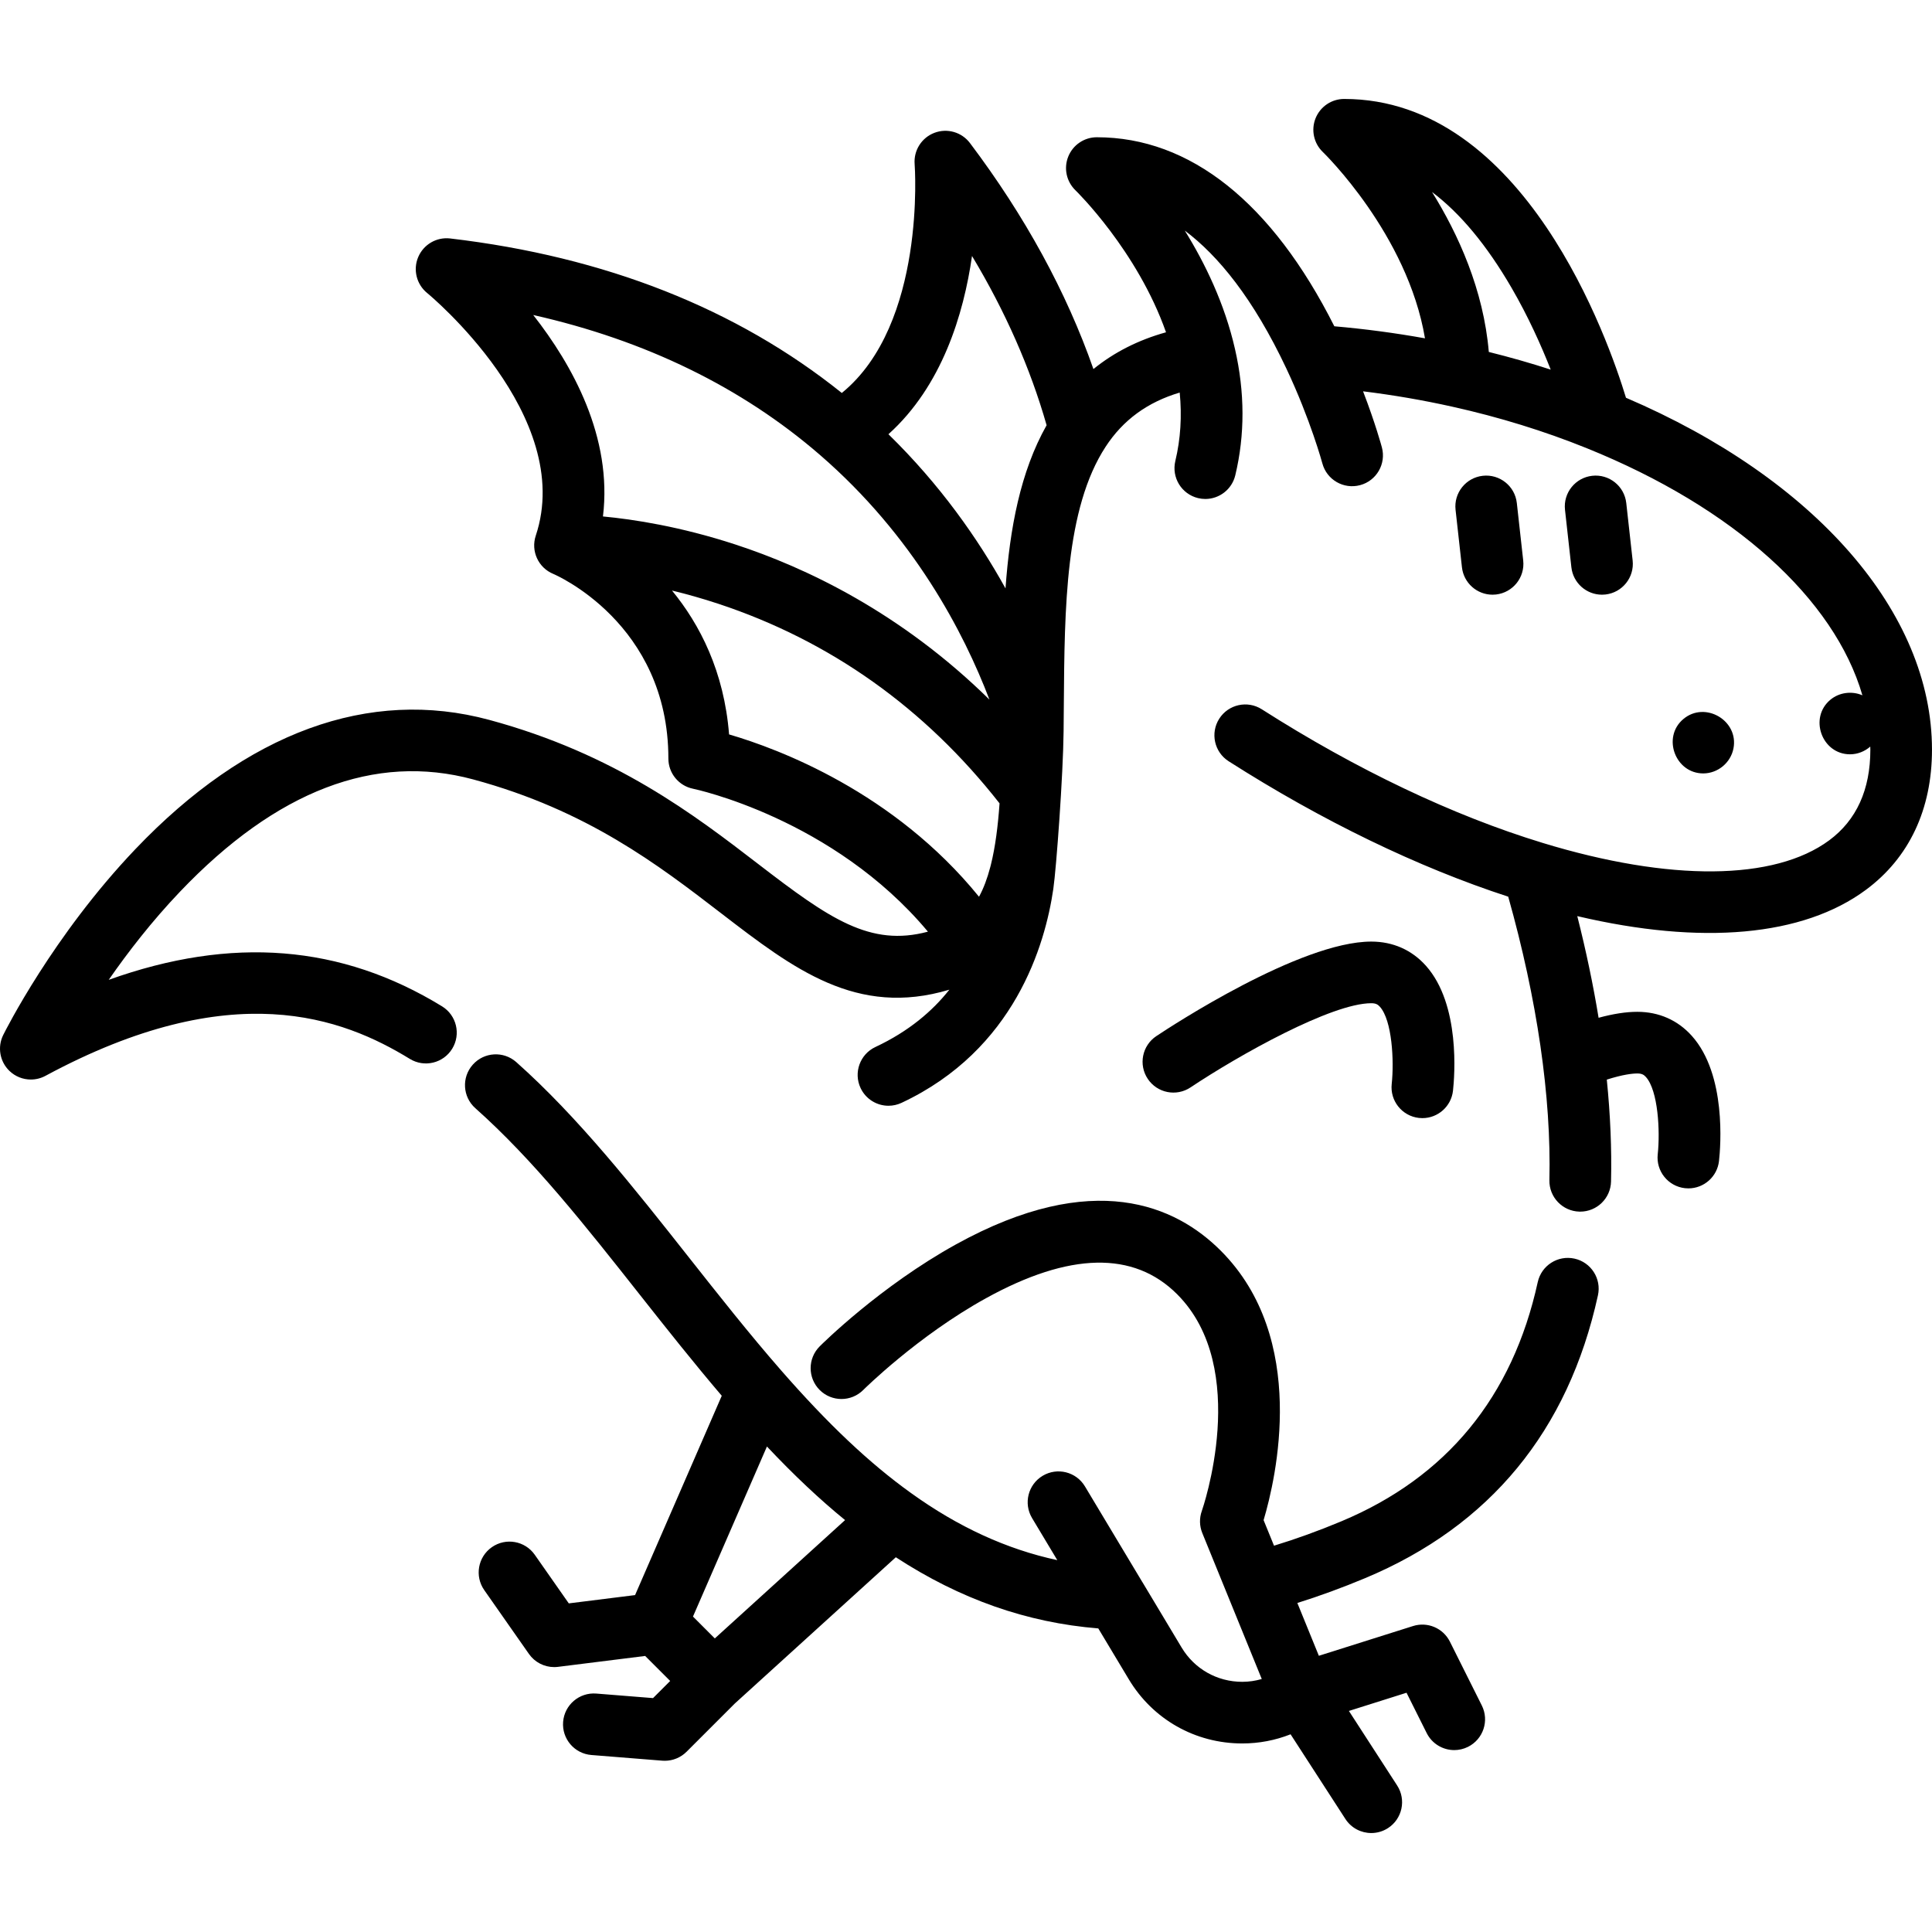 <?xml version="1.0" encoding="iso-8859-1"?>
<!-- Generator: Adobe Illustrator 19.0.0, SVG Export Plug-In . SVG Version: 6.00 Build 0)  -->
<svg version="1.1" id="Layer_1" xmlns="http://www.w3.org/2000/svg" xmlns:xlink="http://www.w3.org/1999/xlink" x="0px" y="0px"
	 viewBox="0 0 512.001 512.001" style="enable-background:new 0 0 512.001 512.001;" xml:space="preserve">
<g>
	<g>
		<path d="M403.666,148.529l-1.691-15.225c-0.498-4.484-4.537-7.713-9.02-7.216c-4.484,0.499-7.714,4.537-7.216,9.02l1.691,15.225
			c0.464,4.178,4,7.267,8.108,7.267c0.301,0,0.606-0.016,0.912-0.05C400.934,157.05,404.164,153.012,403.666,148.529z"/>
	</g>
</g>
<g>
	<g>
		<path d="M432.668,148.529l-1.691-15.225c-0.499-4.484-4.534-7.713-9.02-7.216c-4.484,0.499-7.714,4.537-7.216,9.02l1.691,15.225
			c0.465,4.178,4.001,7.267,8.108,7.267c0.301,0,0.606-0.016,0.912-0.05C429.935,157.05,433.166,153.012,432.668,148.529z"/>
	</g>
</g>
<g>
	<g>
		<path d="M377.862,255.909c-3.736-4.174-8.735-6.38-14.456-6.38c-18.846,0-53.126,22.49-56.973,25.055
			c-3.754,2.502-4.768,7.574-2.265,11.327c2.503,3.754,7.576,4.768,11.327,2.265c12.94-8.626,37.389-22.311,47.911-22.311
			c1.203,0,1.747,0.342,2.277,0.932c3.251,3.619,3.793,14.349,3.138,20.447c-0.498,4.485,2.734,8.523,7.217,9.022
			c0.306,0.034,0.611,0.05,0.912,0.05c4.107,0,7.644-3.09,8.108-7.267C385.472,285.322,387.072,266.2,377.862,255.909z"/>
	</g>
</g>
<g>
	<g>
		<path d="M446.068,190.587c-5.655,4.815-2.103,14.377,5.304,14.377c3.854,0,7.248-2.797,8.005-6.567
			C460.87,190.958,451.843,185.671,446.068,190.587z"/>
	</g>
</g>
<g>
	<g>
		<path d="M430.901,105.408c-4.555-15.006-26.838-79.185-74.682-79.185c-3.336,0-6.337,2.029-7.58,5.126s-0.477,6.637,1.933,8.944
			c0.25,0.24,22.431,21.782,27.063,49.366c-7.914-1.418-15.948-2.49-24.022-3.19c-16.52-32.792-38.212-50.095-62.943-50.095
			c-3.333,0-6.326,2.028-7.571,5.119s-0.485,6.632,1.915,8.943c0.182,0.175,16.355,15.945,23.993,37.623
			c-7.363,2.05-13.78,5.317-19.237,9.747c-7.16-20.448-18.127-40.538-32.718-59.894c-2.187-2.901-6.027-4.005-9.422-2.714
			c-3.396,1.289-5.533,4.672-5.242,8.294c0.036,0.449,3.097,42.42-19.299,60.649C195.246,81.797,160.371,68.023,119.3,63.195
			c-3.602-0.426-7.056,1.588-8.472,4.935c-1.415,3.346-0.447,7.226,2.371,9.52c0.394,0.321,39.381,32.523,28.786,64.305
			c-1.358,4.073,0.67,8.502,4.64,10.136c0.305,0.125,30.502,12.972,30.502,48.928c0,3.888,2.741,7.238,6.553,8.007
			c0.399,0.081,37.082,7.797,62.232,37.874c-15.299,4.099-26.105-3.413-44.844-17.828c-16.962-13.046-38.072-29.283-71.408-38.294
			c-31.801-8.593-64.226,3.249-93.775,34.246c-21.841,22.908-34.504,48.198-35.032,49.264c-1.581,3.187-0.917,7.031,1.64,9.504
			c1.562,1.508,3.608,2.295,5.679,2.295c1.322,0,2.654-0.32,3.874-0.978c49.546-26.713,78.838-15.357,96.562-4.493
			c3.848,2.36,8.876,1.151,11.233-2.694c2.358-3.846,1.151-8.875-2.694-11.233c-26.665-16.347-55.743-18.702-88.334-7.024
			c5.039-7.262,11.401-15.503,18.896-23.366c25.524-26.772,51.661-36.78,77.689-29.748c30.208,8.165,49.07,22.673,65.71,35.472
			c19.154,14.732,35.925,27.615,60.481,20.252c-4.439,5.624-10.712,11.028-19.599,15.193c-4.084,1.915-5.844,6.778-3.93,10.863
			c1.389,2.964,4.331,4.704,7.402,4.704c1.161,0,2.34-0.249,3.461-0.774c29.971-14.046,38.065-41.878,40.219-56.697
			c0.81-5.574,2.6-30.18,2.723-41.691c0.026-2.366,0.045-4.755,0.062-7.16c0.188-25.554,0.384-51.978,11.085-68.341
			c4.612-7.069,11.079-11.796,19.624-14.341c0.611,6.227,0.24,12.299-1.158,18.123c-1.052,4.387,1.65,8.797,6.037,9.849
			c0.64,0.154,1.282,0.228,1.912,0.228c3.69,0,7.037-2.519,7.936-6.265c2.578-10.742,2.55-22.014-0.081-33.495
			c-2.733-11.993-7.931-22.71-13.299-31.365c8.783,6.58,18.117,17.868,26.954,36.628c6.382,13.549,9.472,24.942,9.502,25.055
			c1.165,4.355,5.637,6.944,9.996,5.781c4.359-1.162,6.95-5.638,5.786-9.998c-0.095-0.356-1.701-6.315-4.991-14.872
			c7.993,0.985,15.91,2.344,23.659,4.075c12.433,2.764,24.424,6.468,35.652,11.014c39.036,15.756,65.612,39.96,73.02,65.473
			c-2.771-1.198-6.098-0.793-8.459,1.153c-5.791,4.774-2.321,14.48,5.175,14.48c2.016,0,3.907-0.77,5.364-2.042
			c0.004,0.271,0.024,0.543,0.024,0.815c0,10.586-3.666,18.666-10.895,24.018c-14.51,10.741-42.205,10.987-75.987,0.68
			c-0.018-0.005-0.035-0.013-0.053-0.02c-23.654-7.208-49.357-19.442-74.332-35.379c-3.801-2.427-8.852-1.312-11.28,2.492
			c-2.428,3.803-1.311,8.853,2.492,11.28c24.727,15.78,50.242,28.127,74.088,35.885c7.661,27.2,11.435,53.09,10.913,75.107
			c-0.107,4.51,3.462,8.253,7.972,8.36c0.066,0.001,0.132,0.002,0.197,0.002c4.422,0,8.057-3.531,8.163-7.974
			c0.205-8.637-0.178-17.656-1.121-27.013c4.302-1.368,6.82-1.627,8.086-1.627c1.203,0,1.747,0.342,2.277,0.932
			c3.251,3.62,3.793,14.35,3.138,20.449c-0.499,4.484,2.733,8.522,7.216,9.02c0.306,0.034,0.611,0.05,0.912,0.05
			c4.107,0,7.644-3.09,8.108-7.267c0.414-3.729,2.015-22.851-7.197-33.143c-3.736-4.175-8.735-6.38-14.456-6.38
			c-2.998,0-6.406,0.535-10.259,1.581c-1.429-8.728-3.309-17.713-5.648-26.942c32.965,7.756,59.801,5.389,76.488-6.964
			c11.457-8.48,17.514-21.326,17.514-37.148C512,162.312,481.043,126.868,430.901,105.408z M159.79,136.865
			c2.551-20.96-8.064-40.118-18.478-53.386c29.761,6.715,55.24,19.135,75.97,37.066c24.848,21.502,38.122,47.006,44.927,64.855
			c-23.523-23.127-48.746-35.044-67.416-41.132C180.301,139.541,167.927,137.63,159.79,136.865z M262.596,229.164
			c-0.064,0.21-0.119,0.423-0.166,0.639c-0.778,2.965-1.755,5.606-2.982,7.844c-22.542-27.763-53.141-39.195-66.235-43.02
			c-1.327-16.711-7.763-29.156-15.123-38.123c3.841,0.926,7.959,2.076,12.279,3.505c29.665,9.816,54.712,27.619,74.522,52.891
			C264.472,218.897,263.776,224.423,262.596,229.164z M266.469,155.932c-7.287-13.163-17.326-27.478-31.025-40.855
			c14.206-12.788,19.935-31.815,22.151-47.237c8.832,14.708,15.45,29.717,19.768,44.85
			C270.396,125.024,267.617,140.052,266.469,155.932z M394.551,93.271c-1.401-16.469-8.078-31.168-15.047-42.385
			c7.48,5.631,14.521,14.105,21.072,25.383c4.435,7.635,7.879,15.338,10.378,21.681C405.594,96.217,400.119,94.653,394.551,93.271z"
			/>
	</g>
</g>
<g>
	<g>
		<path d="M417.246,333.546c-4.408-0.969-8.762,1.824-9.728,6.231c-6.661,30.4-24.162,51.722-52.017,63.373
			c-6.09,2.549-12.074,4.711-17.872,6.476l-2.76-6.774c3.271-10.988,11.958-48.095-11.367-71.42
			c-11.867-11.871-33.66-21.8-70.089-1.694c-20.128,11.11-35.545,26.423-36.191,27.069c-3.19,3.19-3.19,8.362,0,11.551
			c3.189,3.19,8.361,3.19,11.551,0c0.142-0.142,14.408-14.313,32.534-24.319c22.107-12.2,39.145-12.558,50.642-1.059
			c19.68,19.681,6.678,57.075,6.55,57.436c-0.683,1.898-0.64,3.982,0.121,5.85l15.763,38.69c-1.666,0.484-3.398,0.744-5.165,0.744
			c-6.653,0-12.661-3.395-16.071-9.081l-10.286-17.155c-0.069-0.113-0.138-0.225-0.211-0.334l-15.127-25.223
			c-2.32-3.869-7.337-5.125-11.207-2.805c-3.869,2.32-5.124,7.337-2.804,11.207l6.685,11.146
			c-13.43-2.896-26.224-8.764-38.758-17.778c-11.042-7.921-22-18.271-34.484-32.57c-8.375-9.594-16.55-19.952-24.457-29.97
			c-14.384-18.224-29.258-37.07-45.675-51.664c-3.372-2.997-8.535-2.693-11.531,0.678c-2.997,3.372-2.693,8.534,0.678,11.531
			c15.34,13.637,29.118,31.093,43.705,49.575c6.975,8.838,14.173,17.913,21.602,26.638l-22.973,52.821l-17.565,2.196l-9.019-12.885
			c-2.588-3.696-7.68-4.594-11.376-2.008c-3.696,2.587-4.595,7.68-2.008,11.376l11.842,16.917c1.54,2.2,4.047,3.484,6.69,3.484
			c0.337,0,0.675-0.021,1.015-0.063l23.099-2.887l6.626,6.626l-4.543,4.542l-15.036-1.202c-4.5-0.356-8.434,2.995-8.793,7.491
			c-0.359,4.497,2.994,8.434,7.491,8.793l18.797,1.503c0.218,0.017,0.435,0.026,0.652,0.026c2.156,0,4.238-0.855,5.776-2.393
			l12.792-12.79l42.662-38.754c17.053,11.114,34.7,17.327,53.655,18.859l8.077,13.47c6.388,10.656,17.634,17.017,30.082,17.017
			c4.43,0,8.755-0.827,12.802-2.428l14.525,22.439c1.564,2.416,4.187,3.73,6.865,3.73c1.52,0,3.059-0.425,4.432-1.312
			c3.787-2.451,4.869-7.508,2.418-11.296l-12.784-19.749l15.273-4.823l5.341,10.682c1.431,2.862,4.316,4.518,7.312,4.517
			c1.227,0,2.473-0.278,3.646-0.864c4.035-2.017,5.671-6.923,3.653-10.959l-8.459-16.918c-1.795-3.592-5.935-5.346-9.765-4.136
			l-24.961,7.883l-5.7-13.993c5.875-1.841,11.894-4.041,17.991-6.591c33.053-13.826,53.802-39.041,61.67-74.946
			C424.443,338.867,421.653,334.512,417.246,333.546z M189.433,434.198l-5.787-5.788l19.602-45.07
			c7.148,7.583,13.949,13.99,20.705,19.502L189.433,434.198z"/>
	</g>
</g>
<g>
</g>
<g>
</g>
<g>
</g>
<g>
</g>
<g>
</g>
<g>
</g>
<g>
</g>
<g>
</g>
<g>
</g>
<g>
</g>
<g>
</g>
<g>
</g>
<g>
</g>
<g>
</g>
<g>
</g>
</svg>
